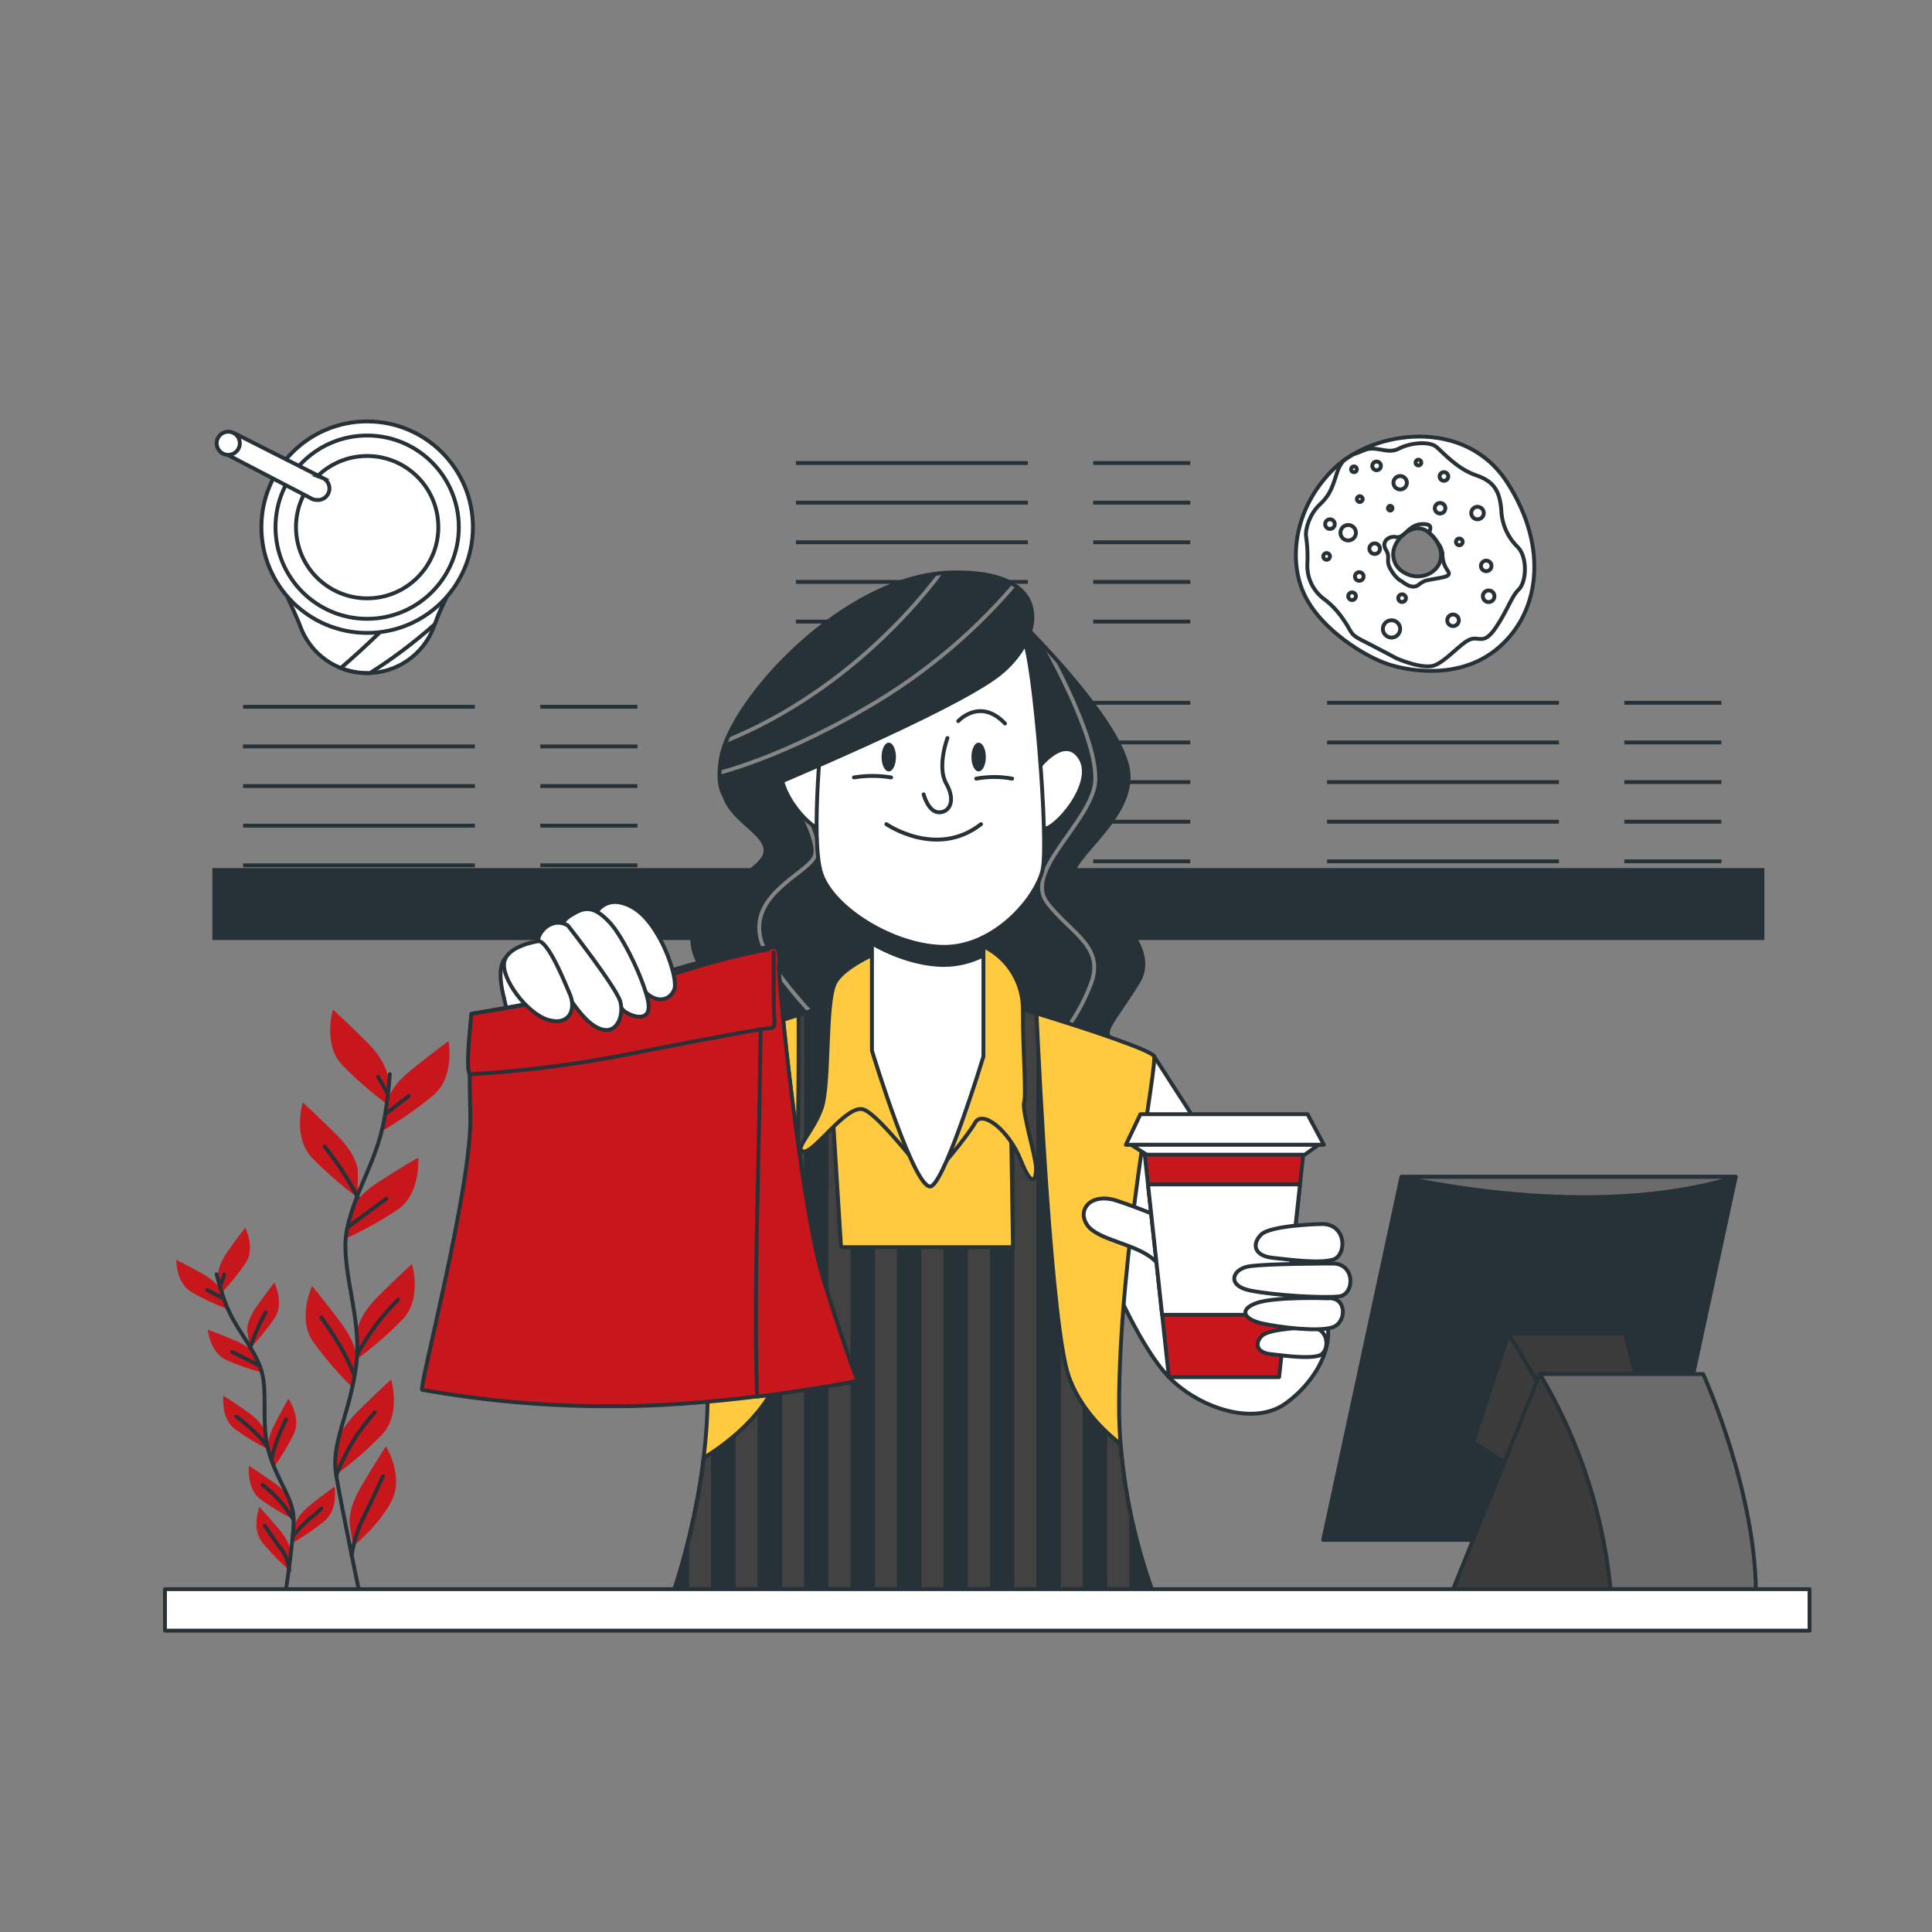 <svg width="480" height="480" viewBox="0 0 480 480" fill="none" xmlns="http://www.w3.org/2000/svg">
<rect x="0" y="0" width="480" height="480" fill="#808080" stroke="none"/>
<path d="M438.355 215.674H52.762V233.549H438.355V215.674Z" fill="#263238"/>
<path d="M323.942 147.465C328.061 156.508 339.638 163.44 345.216 165.12C345.216 165.12 360.154 170.342 371.357 161.683C382.56 153.024 385.027 136.224 374.458 119.865C363.888 103.507 341.309 107.03 331.632 116.236C321.955 125.443 319.834 138.422 323.942 147.465ZM355.2 132.48C358.838 135.648 359.04 140.16 355.44 142.339C354.428 142.918 353.278 143.213 352.112 143.193C350.946 143.173 349.807 142.838 348.816 142.224C347.686 141.61 346.828 140.595 346.41 139.379C345.993 138.164 346.046 136.835 346.56 135.657C347.616 133.084 351.59 129.302 355.2 132.48Z" fill="white" stroke="#263238" stroke-width="0.96" stroke-miterlimit="10"/>
<path d="M332.16 117.515C330.758 121.998 330.077 123.275 327.763 125.483C325.45 127.691 324.221 131.367 324.499 133.307C324.83 135.608 324.933 137.936 324.806 140.257C324.755 141.849 325.075 143.431 325.741 144.877C326.408 146.324 327.403 147.595 328.646 148.59C330.693 150.082 332.453 151.933 333.84 154.052C335.866 156.846 335.203 157.479 338.237 159.006C341.27 160.532 347.002 163.585 347.002 163.585C347.002 163.585 353.549 166.465 356.486 165.275C359.424 164.084 362.918 159.793 365.203 158.881C367.488 157.969 368.554 160.417 371.578 156.001C374.602 151.585 375.485 148.187 377.338 146.449C379.19 144.711 379.632 138.596 377.117 135.956C374.577 133.51 373.096 130.168 372.989 126.644C372.614 122.276 371.386 119.655 366.749 118.091C362.112 116.526 358.646 112.561 356.909 111.063C355.171 109.566 350.477 109.931 347.53 111.467C344.582 113.003 341.904 110.507 338.803 111.899C337.843 112.34 336.883 112.619 336.125 112.935C335.303 113.417 334.508 113.942 333.744 114.51C333.014 115.391 332.475 116.414 332.16 117.515ZM346.963 133.441C348.883 133.806 349.949 130.283 353.338 130.206C356.726 130.129 354.749 132.02 355.258 132.51C356.047 133.189 356.716 133.998 357.235 134.9C357.814 135.64 358.203 136.51 358.368 137.435C358.313 139.009 358.786 140.557 359.712 141.831C360.797 143.31 358.378 143.415 356.266 143.847C354.154 144.279 354 144.107 352.349 145.355C350.698 146.603 348.336 144.452 348.336 144.452C348.336 144.452 346.896 143.934 345.504 141.476C344.112 139.019 345.581 138.596 344.333 136.599C343.085 134.603 345.034 133.019 346.963 133.441Z" fill="white" stroke="#263238" stroke-width="0.96" stroke-miterlimit="10"/>
<path d="M347.866 121.604C348.788 121.604 349.536 120.857 349.536 119.934C349.536 119.012 348.788 118.264 347.866 118.264C346.943 118.264 346.195 119.012 346.195 119.934C346.195 120.857 346.943 121.604 347.866 121.604Z" fill="white" stroke="#263238" stroke-width="0.96" stroke-miterlimit="10"/>
<path d="M337.834 124.714C338.231 124.714 338.554 124.392 338.554 123.994C338.554 123.597 338.231 123.274 337.834 123.274C337.436 123.274 337.114 123.597 337.114 123.994C337.114 124.392 337.436 124.714 337.834 124.714Z" fill="white" stroke="#263238" stroke-width="0.96" stroke-miterlimit="10"/>
<path d="M342.01 116.823C342.603 116.823 343.085 116.342 343.085 115.748C343.085 115.154 342.603 114.673 342.01 114.673C341.416 114.673 340.934 115.154 340.934 115.748C340.934 116.342 341.416 116.823 342.01 116.823Z" fill="white" stroke="#263238" stroke-width="0.96" stroke-miterlimit="10"/>
<path d="M336.874 132.356C336.874 132.735 336.761 133.107 336.55 133.422C336.339 133.738 336.039 133.984 335.688 134.129C335.337 134.275 334.951 134.313 334.579 134.239C334.207 134.165 333.864 133.982 333.596 133.713C333.327 133.445 333.145 133.103 333.07 132.73C332.996 132.358 333.034 131.972 333.18 131.621C333.325 131.27 333.571 130.97 333.887 130.759C334.203 130.548 334.574 130.436 334.954 130.436C335.463 130.436 335.951 130.638 336.311 130.998C336.671 131.358 336.874 131.846 336.874 132.356Z" fill="white" stroke="#263238" stroke-width="0.96" stroke-miterlimit="10"/>
<path d="M359.098 126.269C359.098 126.529 359.02 126.784 358.876 127C358.731 127.216 358.526 127.385 358.286 127.484C358.045 127.584 357.781 127.61 357.526 127.559C357.271 127.509 357.036 127.383 356.852 127.199C356.668 127.015 356.543 126.781 356.492 126.526C356.442 126.271 356.468 126.006 356.567 125.766C356.667 125.526 356.835 125.32 357.052 125.176C357.268 125.031 357.522 124.954 357.782 124.954C357.955 124.953 358.127 124.986 358.287 125.052C358.447 125.117 358.593 125.214 358.715 125.337C358.838 125.459 358.934 125.604 359 125.765C359.066 125.925 359.099 126.096 359.098 126.269Z" fill="white" stroke="#263238" stroke-width="0.96" stroke-miterlimit="10"/>
<path d="M358.742 119.454C359.336 119.454 359.818 118.973 359.818 118.379C359.818 117.785 359.336 117.304 358.742 117.304C358.149 117.304 357.667 117.785 357.667 118.379C357.667 118.973 358.149 119.454 358.742 119.454Z" fill="white" stroke="#263238" stroke-width="0.96" stroke-miterlimit="10"/>
<path d="M368.64 127.46C368.64 127.768 368.549 128.069 368.378 128.325C368.207 128.58 367.964 128.78 367.68 128.897C367.396 129.015 367.083 129.046 366.781 128.986C366.48 128.926 366.203 128.778 365.985 128.56C365.768 128.343 365.619 128.066 365.559 127.764C365.499 127.462 365.53 127.15 365.648 126.865C365.766 126.581 365.965 126.338 366.221 126.167C366.476 125.996 366.777 125.905 367.085 125.905C367.496 125.908 367.891 126.072 368.182 126.364C368.473 126.655 368.637 127.049 368.64 127.46Z" fill="white" stroke="#263238" stroke-width="0.96" stroke-miterlimit="10"/>
<path d="M370.56 140.602C370.56 140.862 370.483 141.117 370.338 141.333C370.194 141.549 369.988 141.718 369.748 141.817C369.508 141.917 369.243 141.943 368.988 141.892C368.733 141.841 368.499 141.716 368.315 141.532C368.131 141.348 368.006 141.114 367.955 140.859C367.904 140.604 367.93 140.339 368.03 140.099C368.129 139.859 368.298 139.653 368.514 139.509C368.73 139.364 368.985 139.287 369.245 139.287C369.594 139.287 369.928 139.426 370.175 139.672C370.421 139.919 370.56 140.254 370.56 140.602Z" fill="white" stroke="#263238" stroke-width="0.96" stroke-miterlimit="10"/>
<path d="M362.448 154.1C362.45 154.386 362.367 154.665 362.21 154.903C362.053 155.141 361.829 155.327 361.566 155.438C361.303 155.548 361.013 155.578 360.733 155.523C360.453 155.469 360.196 155.333 359.993 155.132C359.791 154.931 359.653 154.674 359.596 154.394C359.54 154.115 359.568 153.825 359.677 153.561C359.785 153.297 359.97 153.072 360.207 152.913C360.444 152.755 360.723 152.67 361.008 152.67C361.388 152.67 361.753 152.82 362.023 153.088C362.293 153.356 362.445 153.72 362.448 154.1Z" fill="white" stroke="#263238" stroke-width="0.96" stroke-miterlimit="10"/>
<path d="M345.715 158.4C346.903 158.4 347.866 157.438 347.866 156.25C347.866 155.062 346.903 154.1 345.715 154.1C344.528 154.1 343.565 155.062 343.565 156.25C343.565 157.438 344.528 158.4 345.715 158.4Z" fill="white" stroke="#263238" stroke-width="0.96" stroke-miterlimit="10"/>
<path d="M337.709 144.308C338.303 144.308 338.784 143.826 338.784 143.232C338.784 142.639 338.303 142.157 337.709 142.157C337.115 142.157 336.634 142.639 336.634 143.232C336.634 143.826 337.115 144.308 337.709 144.308Z" fill="white" stroke="#263238" stroke-width="0.96" stroke-miterlimit="10"/>
<path d="M349.306 148.608C349.306 148.798 349.249 148.984 349.144 149.142C349.038 149.3 348.888 149.423 348.713 149.495C348.538 149.568 348.345 149.587 348.158 149.55C347.972 149.513 347.801 149.422 347.667 149.287C347.532 149.153 347.441 148.982 347.404 148.796C347.367 148.609 347.386 148.416 347.459 148.241C347.531 148.066 347.654 147.916 347.812 147.81C347.97 147.705 348.156 147.648 348.346 147.648C348.6 147.648 348.844 147.75 349.024 147.93C349.204 148.11 349.306 148.354 349.306 148.608Z" fill="white" stroke="#263238" stroke-width="0.96" stroke-miterlimit="10"/>
<path d="M330.422 138.24C330.422 138.406 330.373 138.567 330.282 138.704C330.19 138.842 330.059 138.949 329.907 139.012C329.754 139.075 329.586 139.092 329.424 139.06C329.262 139.027 329.113 138.948 328.997 138.831C328.88 138.714 328.8 138.565 328.768 138.403C328.736 138.241 328.752 138.073 328.816 137.921C328.879 137.768 328.986 137.638 329.123 137.546C329.26 137.454 329.422 137.405 329.587 137.405C329.809 137.405 330.021 137.493 330.178 137.65C330.334 137.807 330.422 138.019 330.422 138.24Z" fill="white" stroke="#263238" stroke-width="0.96" stroke-miterlimit="10"/>
<path d="M337.114 116.593C337.114 116.736 337.071 116.875 336.992 116.993C336.913 117.112 336.801 117.204 336.669 117.258C336.538 117.313 336.393 117.327 336.253 117.299C336.113 117.272 335.985 117.203 335.884 117.102C335.784 117.002 335.715 116.873 335.687 116.734C335.66 116.594 335.674 116.449 335.728 116.318C335.783 116.186 335.875 116.074 335.994 115.994C336.112 115.915 336.251 115.873 336.394 115.873C336.488 115.872 336.583 115.89 336.671 115.925C336.759 115.961 336.838 116.014 336.906 116.081C336.973 116.148 337.026 116.228 337.061 116.316C337.097 116.404 337.115 116.498 337.114 116.593Z" fill="white" stroke="#263238" stroke-width="0.96" stroke-miterlimit="10"/>
<path d="M345.955 126.27C345.955 126.348 345.94 126.425 345.91 126.498C345.88 126.57 345.836 126.635 345.781 126.691C345.726 126.746 345.66 126.79 345.588 126.82C345.516 126.85 345.438 126.865 345.36 126.865C345.214 126.847 345.08 126.775 344.982 126.665C344.885 126.554 344.831 126.412 344.831 126.265C344.831 126.118 344.885 125.976 344.982 125.865C345.08 125.755 345.214 125.684 345.36 125.665C345.519 125.668 345.67 125.732 345.781 125.846C345.893 125.959 345.955 126.111 345.955 126.27Z" fill="white" stroke="#263238" stroke-width="0.96" stroke-miterlimit="10"/>
<path d="M363.398 134.631C363.398 134.796 363.349 134.958 363.258 135.095C363.166 135.232 363.035 135.34 362.883 135.403C362.73 135.466 362.562 135.482 362.4 135.45C362.238 135.418 362.089 135.338 361.973 135.222C361.856 135.105 361.776 134.956 361.744 134.794C361.712 134.632 361.728 134.464 361.792 134.311C361.855 134.159 361.962 134.028 362.099 133.937C362.237 133.845 362.398 133.796 362.563 133.796C362.673 133.796 362.782 133.817 362.883 133.859C362.984 133.901 363.076 133.963 363.154 134.041C363.231 134.118 363.293 134.21 363.335 134.311C363.377 134.413 363.398 134.521 363.398 134.631Z" fill="white" stroke="#263238" stroke-width="0.96" stroke-miterlimit="10"/>
<path d="M371.29 148.128C371.291 148.413 371.209 148.692 371.052 148.93C370.895 149.168 370.67 149.354 370.407 149.465C370.144 149.575 369.855 149.605 369.575 149.551C369.295 149.496 369.037 149.36 368.835 149.159C368.632 148.958 368.494 148.701 368.438 148.422C368.382 148.142 368.41 147.852 368.518 147.588C368.627 147.325 368.812 147.099 369.049 146.941C369.286 146.782 369.564 146.697 369.85 146.697C370.038 146.696 370.225 146.732 370.4 146.803C370.575 146.875 370.733 146.98 370.867 147.113C371.001 147.246 371.107 147.404 371.18 147.578C371.252 147.752 371.29 147.939 371.29 148.128Z" fill="white" stroke="#263238" stroke-width="0.96" stroke-miterlimit="10"/>
<path d="M342.845 136.321C342.845 136.582 342.767 136.836 342.622 137.053C342.478 137.269 342.272 137.438 342.031 137.537C341.79 137.636 341.525 137.662 341.269 137.61C341.014 137.559 340.78 137.433 340.596 137.248C340.413 137.063 340.288 136.827 340.239 136.572C340.189 136.316 340.216 136.051 340.317 135.811C340.418 135.571 340.588 135.366 340.806 135.223C341.023 135.079 341.279 135.004 341.539 135.006C341.711 135.006 341.882 135.04 342.041 135.106C342.2 135.172 342.344 135.269 342.466 135.392C342.587 135.514 342.683 135.659 342.748 135.819C342.813 135.978 342.846 136.149 342.845 136.321Z" fill="white" stroke="#263238" stroke-width="0.96" stroke-miterlimit="10"/>
<path d="M336.874 148.129C336.874 148.319 336.817 148.504 336.712 148.662C336.606 148.82 336.456 148.943 336.281 149.016C336.106 149.089 335.913 149.108 335.726 149.071C335.54 149.033 335.369 148.942 335.235 148.808C335.101 148.674 335.009 148.502 334.972 148.316C334.935 148.13 334.954 147.937 335.027 147.762C335.099 147.586 335.222 147.436 335.38 147.331C335.538 147.225 335.724 147.169 335.914 147.169C336.168 147.169 336.412 147.27 336.592 147.45C336.772 147.63 336.874 147.874 336.874 148.129Z" fill="white" stroke="#263238" stroke-width="0.96" stroke-miterlimit="10"/>
<path d="M331.622 130.205C331.624 130.443 331.556 130.676 331.425 130.874C331.294 131.073 331.107 131.228 330.888 131.321C330.669 131.413 330.428 131.438 330.194 131.393C329.961 131.348 329.746 131.234 329.577 131.067C329.409 130.899 329.293 130.685 329.246 130.452C329.199 130.219 329.222 129.978 329.313 129.758C329.403 129.538 329.557 129.35 329.755 129.218C329.952 129.085 330.185 129.015 330.422 129.015C330.739 129.015 331.043 129.14 331.268 129.363C331.492 129.586 331.62 129.888 331.622 130.205Z" fill="white" stroke="#263238" stroke-width="0.96" stroke-miterlimit="10"/>
<path d="M353.126 114.913C353.128 115.055 353.088 115.195 353.01 115.315C352.932 115.435 352.82 115.529 352.689 115.585C352.557 115.641 352.412 115.656 352.272 115.629C352.132 115.603 352.002 115.535 351.901 115.435C351.799 115.334 351.73 115.206 351.701 115.066C351.672 114.926 351.686 114.781 351.74 114.649C351.794 114.517 351.887 114.404 352.005 114.324C352.124 114.245 352.264 114.202 352.406 114.202C352.596 114.202 352.777 114.277 352.912 114.41C353.047 114.543 353.124 114.723 353.126 114.913Z" fill="white" stroke="#263238" stroke-width="0.96" stroke-miterlimit="10"/>
<path d="M109.565 144.816C109.179 144.779 108.812 144.633 108.506 144.395C108.2 144.157 107.968 143.837 107.837 143.472C106.688 140.295 104.653 137.514 101.973 135.457C99.293 133.4 96.08 132.154 92.714 131.866C89.348 131.578 85.97 132.261 82.979 133.833C79.989 135.405 77.511 137.8 75.84 140.736C75.651 141.073 75.371 141.35 75.031 141.534C74.691 141.717 74.305 141.8 73.92 141.773L71.702 141.581C71.347 141.549 70.99 141.611 70.666 141.761C70.342 141.911 70.064 142.144 69.86 142.437C69.655 142.729 69.531 143.07 69.501 143.425C69.47 143.781 69.534 144.138 69.686 144.461L73.651 153.303C73.968 154.023 74.285 154.743 74.554 155.482C75.772 158.903 78.014 161.867 80.975 163.969C83.936 166.072 87.474 167.212 91.105 167.234C94.737 167.256 98.288 166.159 101.274 164.092C104.261 162.026 106.539 159.09 107.798 155.683C108.413 154.003 109.066 152.323 109.824 150.701L111.216 147.725C111.363 147.429 111.436 147.102 111.427 146.772C111.418 146.441 111.328 146.118 111.165 145.831C111.001 145.544 110.77 145.301 110.491 145.124C110.212 144.947 109.894 144.841 109.565 144.816Z" fill="white" stroke="#263238" stroke-width="0.96" stroke-miterlimit="10"/>
<path d="M109.565 144.817C109.179 144.78 108.812 144.633 108.506 144.395C108.2 144.158 107.968 143.838 107.837 143.473C107.39 142.244 106.807 141.068 106.099 139.969L102.72 148.494C97.062 154.67 91.038 160.501 84.682 165.956C86.757 166.776 88.969 167.197 91.2 167.194H91.949C97.612 163.604 102.977 159.562 107.99 155.108C108.557 153.61 109.133 152.122 109.814 150.682L111.206 147.706C111.349 147.412 111.419 147.087 111.408 146.76C111.397 146.434 111.308 146.114 111.146 145.83C110.984 145.545 110.756 145.304 110.48 145.128C110.205 144.951 109.891 144.845 109.565 144.817Z" fill="white" stroke="#263238" stroke-width="0.96" stroke-miterlimit="10"/>
<path d="M91.219 157.248C105.731 157.248 117.494 145.484 117.494 130.972C117.494 116.461 105.731 104.697 91.219 104.697C76.708 104.697 64.944 116.461 64.944 130.972C64.944 145.484 76.708 157.248 91.219 157.248Z" fill="white" stroke="#263238" stroke-width="0.96" stroke-miterlimit="10"/>
<path d="M91.219 153.745C103.795 153.745 113.99 143.55 113.99 130.973C113.99 118.397 103.795 108.202 91.219 108.202C78.643 108.202 68.448 118.397 68.448 130.973C68.448 143.55 78.643 153.745 91.219 153.745Z" fill="white" stroke="#263238" stroke-width="0.96" stroke-miterlimit="10"/>
<path d="M91.219 148.656C100.985 148.656 108.902 140.739 108.902 130.973C108.902 121.207 100.985 113.29 91.219 113.29C81.453 113.29 73.536 121.207 73.536 130.973C73.536 140.739 81.453 148.656 91.219 148.656Z" fill="white" stroke="#263238" stroke-width="0.96" stroke-miterlimit="10"/>
<path d="M79.987 118.647L58.378 107.703L56.64 113.05L77.088 123.706C77.58 124.043 78.162 124.224 78.758 124.225C79.452 124.276 80.14 124.075 80.697 123.658C81.253 123.242 81.64 122.638 81.787 121.958C81.933 121.279 81.828 120.569 81.492 119.961C81.156 119.352 80.611 118.885 79.958 118.647H79.987Z" fill="white" stroke="#263238" stroke-width="0.96" stroke-miterlimit="10"/>
<path d="M59.587 110.131C59.587 110.701 59.418 111.257 59.102 111.731C58.785 112.205 58.336 112.574 57.809 112.792C57.283 113.01 56.704 113.067 56.145 112.956C55.587 112.845 55.074 112.57 54.671 112.167C54.268 111.765 53.994 111.251 53.883 110.693C53.771 110.134 53.828 109.555 54.046 109.029C54.264 108.503 54.633 108.053 55.107 107.736C55.581 107.42 56.138 107.251 56.707 107.251C57.471 107.251 58.203 107.554 58.744 108.095C59.284 108.635 59.587 109.367 59.587 110.131Z" fill="white" stroke="#263238" stroke-width="0.96" stroke-miterlimit="10"/>
<path d="M197.75 115.037H255.36" stroke="#263238" stroke-width="0.96" stroke-miterlimit="10"/>
<path d="M271.603 115.037H295.728" stroke="#263238" stroke-width="0.96" stroke-miterlimit="10"/>
<path d="M197.75 124.877H255.36" stroke="#263238" stroke-width="0.96" stroke-miterlimit="10"/>
<path d="M271.603 124.877H295.728" stroke="#263238" stroke-width="0.96" stroke-miterlimit="10"/>
<path d="M197.75 134.727H255.36" stroke="#263238" stroke-width="0.96" stroke-miterlimit="10"/>
<path d="M271.603 134.727H295.728" stroke="#263238" stroke-width="0.96" stroke-miterlimit="10"/>
<path d="M197.75 144.576H255.36" stroke="#263238" stroke-width="0.96" stroke-miterlimit="10"/>
<path d="M271.603 144.576H295.728" stroke="#263238" stroke-width="0.96" stroke-miterlimit="10"/>
<path d="M197.75 154.427H255.36" stroke="#263238" stroke-width="0.96" stroke-miterlimit="10"/>
<path d="M271.603 154.427H295.728" stroke="#263238" stroke-width="0.96" stroke-miterlimit="10"/>
<path d="M197.75 174.605H255.36" stroke="#263238" stroke-width="0.96" stroke-miterlimit="10"/>
<path d="M271.603 174.605H295.728" stroke="#263238" stroke-width="0.96" stroke-miterlimit="10"/>
<path d="M197.75 184.454H255.36" stroke="#263238" stroke-width="0.96" stroke-miterlimit="10"/>
<path d="M271.603 184.454H295.728" stroke="#263238" stroke-width="0.96" stroke-miterlimit="10"/>
<path d="M197.75 194.305H255.36" stroke="#263238" stroke-width="0.96" stroke-miterlimit="10"/>
<path d="M271.603 194.305H295.728" stroke="#263238" stroke-width="0.96" stroke-miterlimit="10"/>
<path d="M197.75 204.154H255.36" stroke="#263238" stroke-width="0.96" stroke-miterlimit="10"/>
<path d="M271.603 204.154H295.728" stroke="#263238" stroke-width="0.96" stroke-miterlimit="10"/>
<path d="M197.75 213.994H255.36" stroke="#263238" stroke-width="0.96" stroke-miterlimit="10"/>
<path d="M271.603 213.994H295.728" stroke="#263238" stroke-width="0.96" stroke-miterlimit="10"/>
<path d="M329.702 174.605H387.312" stroke="#263238" stroke-width="0.96" stroke-miterlimit="10"/>
<path d="M403.555 174.605H427.68" stroke="#263238" stroke-width="0.96" stroke-miterlimit="10"/>
<path d="M329.702 184.454H387.312" stroke="#263238" stroke-width="0.96" stroke-miterlimit="10"/>
<path d="M403.555 184.454H427.68" stroke="#263238" stroke-width="0.96" stroke-miterlimit="10"/>
<path d="M329.702 194.305H387.312" stroke="#263238" stroke-width="0.96" stroke-miterlimit="10"/>
<path d="M403.555 194.305H427.68" stroke="#263238" stroke-width="0.96" stroke-miterlimit="10"/>
<path d="M329.702 204.154H387.312" stroke="#263238" stroke-width="0.96" stroke-miterlimit="10"/>
<path d="M403.555 204.154H427.68" stroke="#263238" stroke-width="0.96" stroke-miterlimit="10"/>
<path d="M329.702 213.994H387.312" stroke="#263238" stroke-width="0.96" stroke-miterlimit="10"/>
<path d="M403.555 213.994H427.68" stroke="#263238" stroke-width="0.96" stroke-miterlimit="10"/>
<path d="M60.384 175.594H117.984" stroke="#263238" stroke-width="0.96" stroke-miterlimit="10"/>
<path d="M134.237 175.594H158.362" stroke="#263238" stroke-width="0.96" stroke-miterlimit="10"/>
<path d="M60.384 185.443H117.984" stroke="#263238" stroke-width="0.96" stroke-miterlimit="10"/>
<path d="M134.237 185.443H158.362" stroke="#263238" stroke-width="0.96" stroke-miterlimit="10"/>
<path d="M60.384 195.293H117.984" stroke="#263238" stroke-width="0.96" stroke-miterlimit="10"/>
<path d="M134.237 195.293H158.362" stroke="#263238" stroke-width="0.96" stroke-miterlimit="10"/>
<path d="M60.384 205.133H117.984" stroke="#263238" stroke-width="0.96" stroke-miterlimit="10"/>
<path d="M134.237 205.133H158.362" stroke="#263238" stroke-width="0.96" stroke-miterlimit="10"/>
<path d="M60.384 214.983H117.984" stroke="#263238" stroke-width="0.96" stroke-miterlimit="10"/>
<path d="M134.237 214.983H158.362" stroke="#263238" stroke-width="0.96" stroke-miterlimit="10"/>
<path d="M96.384 267.839C96.384 267.839 96.384 264.143 91.219 258.978C86.054 253.813 82.723 250.856 82.723 250.856C82.723 250.856 80.141 259.352 84.941 264.517C88.472 268.151 92.299 271.484 96.384 274.482V267.839Z" fill="#C8161D"/>
<path d="M88.886 290.878C88.886 290.878 88.886 287.192 83.712 282.027C78.538 276.862 75.226 273.905 75.226 273.905C75.226 273.905 72.643 282.392 77.443 287.556C80.971 291.193 84.799 294.527 88.886 297.521V290.878Z" fill="#C8161D"/>
<path d="M96.058 274.107C96.058 274.107 96.442 270.44 102.125 265.851C107.808 261.262 111.427 258.67 111.427 258.67C111.427 258.67 113.098 267.387 107.779 272.014C103.89 275.26 99.735 278.173 95.357 280.721L96.058 274.107Z" fill="#C8161D"/>
<path d="M86.995 301.333C86.995 301.333 87.773 297.724 93.907 293.749C100.042 289.775 103.91 287.596 103.91 287.596C103.91 287.596 104.64 296.428 98.88 300.479C94.669 303.297 90.228 305.753 85.603 307.823L86.995 301.333Z" fill="#C8161D"/>
<path d="M88.704 331.007C88.704 331.007 88.704 327.311 93.869 322.146C99.034 316.981 102.355 314.034 102.355 314.034C102.355 314.034 104.938 322.521 100.138 327.685C96.612 331.321 92.787 334.654 88.704 337.65V331.007Z" fill="#C8161D"/>
<path d="M88.618 338.245C88.618 338.245 89.136 334.597 84.778 328.751C80.419 322.904 77.53 319.506 77.53 319.506C77.53 319.506 73.766 327.541 77.779 333.33C80.753 337.441 84.067 341.294 87.686 344.85L88.618 338.245Z" fill="#C8161D"/>
<path d="M83.52 359.711C83.52 359.711 83.52 356.025 88.685 350.86C93.85 345.695 97.171 342.738 97.171 342.738C97.171 342.738 99.754 351.225 94.963 356.389C91.435 360.026 87.607 363.36 83.52 366.354V359.711Z" fill="#C8161D"/>
<path d="M86.966 379.199C86.966 379.199 86.006 375.628 89.722 369.321C93.437 363.013 95.875 359.317 95.875 359.317C95.875 359.317 100.531 366.873 97.2 373.084C93.869 379.295 87.715 384.162 87.715 384.162L86.966 379.199Z" fill="#C8161D"/>
<path d="M96.845 266.879C96.585 270.723 96.114 274.549 95.434 278.341C93.389 288.901 88.282 295.698 86.246 305.221C84.211 314.745 90.086 327.023 88.493 339.273C86.899 351.522 82.157 358.319 83.52 366.489C84.883 374.658 90.24 400.319 90.24 400.319" stroke="#263238" stroke-width="0.96" stroke-linecap="round" stroke-linejoin="round"/>
<path d="M96.01 276.565L101.568 272.293" stroke="#263238" stroke-width="0.96" stroke-linecap="round" stroke-linejoin="round"/>
<path d="M96.259 271.641L93.936 267.503" stroke="#263238" stroke-width="0.96" stroke-linecap="round" stroke-linejoin="round"/>
<path d="M86.554 304.79C86.554 304.79 91.21 301.295 96.01 297.801" stroke="#263238" stroke-width="0.96" stroke-linecap="round" stroke-linejoin="round"/>
<path d="M88.886 297.512C86.573 293.023 83.81 288.781 80.64 284.85" stroke="#263238" stroke-width="0.96" stroke-linecap="round" stroke-linejoin="round"/>
<path d="M88.886 336.257C91.553 331.348 94.919 326.853 98.88 322.913" stroke="#263238" stroke-width="0.96" stroke-linecap="round" stroke-linejoin="round"/>
<path d="M87.974 341.432C86.564 338.096 84.875 334.884 82.925 331.832C80.208 327.819 79.824 327.301 79.824 327.301" stroke="#263238" stroke-width="0.96" stroke-linecap="round" stroke-linejoin="round"/>
<path d="M83.52 366.498C84.704 363.565 86.106 360.725 87.715 358.002C89.317 355.486 91.125 353.107 93.12 350.889" stroke="#263238" stroke-width="0.96" stroke-linecap="round" stroke-linejoin="round"/>
<path d="M87.36 386.457C87.845 383.338 88.759 380.301 90.077 377.433C91.997 373.67 94.224 368.793 95.126 366.815" stroke="#263238" stroke-width="0.96" stroke-linecap="round" stroke-linejoin="round"/>
<path d="M54.221 317.125C54.221 317.125 53.818 314.811 56.496 311.01C59.174 307.208 60.941 305 60.941 305C60.941 305 63.485 310.04 61.037 313.803C59.219 316.466 57.179 318.971 54.941 321.291L54.221 317.125Z" fill="#C8161D"/>
<path d="M61.44 330.766C61.44 330.766 61.046 328.453 63.725 324.651C66.403 320.849 68.16 318.632 68.16 318.632C68.16 318.632 70.704 323.681 68.256 327.435C66.437 330.1 64.398 332.608 62.16 334.933L61.44 330.766Z" fill="#C8161D"/>
<path d="M55.104 321.032C55.104 321.032 54.461 318.776 50.4 316.51C46.339 314.244 43.795 313.016 43.795 313.016C43.795 313.016 43.69 318.66 47.53 320.993C50.322 322.603 53.245 323.977 56.266 325.102L55.104 321.032Z" fill="#C8161D"/>
<path d="M63.744 337.113C63.744 337.113 62.861 334.933 58.56 333.119C54.259 331.305 51.619 330.335 51.619 330.335C51.619 330.335 52.109 335.961 56.17 337.871C59.116 339.179 62.167 340.238 65.29 341.039L63.744 337.113Z" fill="#C8161D"/>
<path d="M65.894 355.908C65.894 355.908 65.491 353.595 61.69 350.916C57.888 348.238 55.488 346.75 55.488 346.75C55.488 346.75 54.787 352.347 58.368 355.064C60.974 356.963 63.736 358.639 66.624 360.075L65.894 355.908Z" fill="#C8161D"/>
<path d="M66.739 360.441C66.739 360.441 66.01 358.214 68.122 354.067C70.234 349.92 71.664 347.52 71.664 347.52C71.664 347.52 74.899 352.156 73.008 356.227C71.586 359.118 69.926 361.886 68.045 364.502L66.739 360.441Z" fill="#C8161D"/>
<path d="M73.219 379.112C73.219 379.112 73.488 376.779 77.126 373.88C80.765 370.981 83.088 369.368 83.088 369.368C83.088 369.368 84.106 374.917 80.698 377.835C78.202 379.878 75.54 381.708 72.739 383.307L73.219 379.112Z" fill="#C8161D"/>
<path d="M72.259 373.353C72.259 373.353 71.856 371.039 68.054 368.361C64.253 365.682 61.853 364.185 61.853 364.185C61.853 364.185 61.152 369.791 64.733 372.508C67.342 374.403 70.103 376.079 72.989 377.519L72.259 373.353Z" fill="#C8161D"/>
<path d="M72.211 385.918C72.211 385.918 72.403 383.576 69.408 380.024C66.413 376.472 64.464 374.398 64.464 374.398C64.464 374.398 62.371 379.64 65.136 383.182C67.179 385.676 69.427 387.995 71.856 390.114L72.211 385.918Z" fill="#C8161D"/>
<path d="M53.827 316.588C54.404 318.969 55.116 321.315 55.958 323.615C58.378 330.009 62.323 333.724 64.598 339.484C66.874 345.244 64.598 353.567 66.883 361.074C69.168 368.581 72.96 372.335 72.96 377.605C72.96 382.876 70.55 398.399 70.55 398.399" stroke="#263238" stroke-width="0.96" stroke-linecap="round" stroke-linejoin="round"/>
<path d="M55.402 322.57L51.446 320.486" stroke="#263238" stroke-width="0.96" stroke-linecap="round" stroke-linejoin="round"/>
<path d="M54.71 319.505L55.718 316.654" stroke="#263238" stroke-width="0.96" stroke-linecap="round" stroke-linejoin="round"/>
<path d="M64.397 339.235C64.397 339.235 61.094 337.555 57.677 335.885" stroke="#263238" stroke-width="0.96" stroke-linecap="round" stroke-linejoin="round"/>
<path d="M62.141 334.933C63.117 331.863 64.404 328.901 65.981 326.092" stroke="#263238" stroke-width="0.96" stroke-linecap="round" stroke-linejoin="round"/>
<path d="M66.346 359.221C64.152 356.436 61.565 353.985 58.666 351.944" stroke="#263238" stroke-width="0.96" stroke-linecap="round" stroke-linejoin="round"/>
<path d="M67.478 362.37C68.008 360.13 68.721 357.937 69.61 355.813C70.877 353.001 71.059 352.636 71.059 352.636" stroke="#263238" stroke-width="0.96" stroke-linecap="round" stroke-linejoin="round"/>
<path d="M72.816 381.599C74.102 380.006 75.525 378.528 77.069 377.183C78.054 376.459 78.978 375.656 79.834 374.783" stroke="#263238" stroke-width="0.96" stroke-linecap="round" stroke-linejoin="round"/>
<path d="M72.96 377.605C71.9 375.896 70.712 374.269 69.408 372.737C68.12 371.346 66.72 370.061 65.222 368.897" stroke="#263238" stroke-width="0.96" stroke-linecap="round" stroke-linejoin="round"/>
<path d="M71.856 390.143C71.715 388.357 71.102 386.641 70.08 385.17C68.458 383.019 66.538 380.178 65.76 379.055" stroke="#263238" stroke-width="0.96" stroke-linecap="round" stroke-linejoin="round"/>
<path d="M252.662 153.6C252.662 153.6 279.158 179.203 280.349 192C281.539 204.797 261.888 215.222 267.552 219.389C273.216 223.555 288.672 234.576 282.73 244.099C276.787 253.622 273.802 256.013 275.885 258.096C277.968 260.179 283.027 261.936 282.73 267.024C282.432 272.112 276.48 276.48 276.48 276.48H182.4C182.4 276.48 177.341 276.778 177.936 269.635C178.531 262.493 188.65 258.624 186.864 253.258C185.078 247.891 171.974 243.734 171.974 233.011C171.974 222.288 187.459 217.834 189.84 212.774C192.221 207.715 182.102 204.432 180.019 197.885C177.936 191.338 188.659 180.019 195.197 174.067C201.734 168.115 227.952 150.845 238.397 150.25C248.842 149.654 252.662 153.6 252.662 153.6Z" fill="#263238"/>
<mask id="mask0_179827_5259" style="mask-type:luminance" maskUnits="userSpaceOnUse" x="171" y="150" width="114" height="127">
<path d="M252.662 153.601C252.662 153.601 279.158 179.204 280.349 192.001C281.539 204.798 261.888 215.223 267.552 219.39C273.216 223.556 288.672 234.577 282.73 244.1C276.787 253.623 273.802 256.014 275.885 258.097C277.968 260.18 283.027 261.937 282.73 267.025C282.432 272.113 276.48 276.481 276.48 276.481H182.4C182.4 276.481 177.341 276.779 177.936 269.636C178.531 262.494 188.65 258.625 186.864 253.259C185.078 247.892 171.974 243.735 171.974 233.012C171.974 222.289 187.459 217.835 189.84 212.775C192.221 207.716 182.102 204.433 180.019 197.886C177.936 191.339 188.659 180.02 195.197 174.068C201.734 168.116 227.952 150.846 238.397 150.251C248.842 149.655 252.662 153.601 252.662 153.601Z" fill="white"/>
</mask>
<g mask="url(#mask0_179827_5259)">
<path d="M259.766 160.532C259.766 160.532 274.166 185.694 271.891 195.572C269.616 205.451 254.371 216.692 260.208 224.324C266.045 231.956 274.608 235.105 270.998 244.542C268.855 250.188 265.651 255.372 261.562 259.815" stroke="#858585" stroke-width="0.96" stroke-linecap="round" stroke-linejoin="round"/>
<path d="M195.523 195.131C195.523 195.131 204.509 209.051 202.243 213.092C199.978 217.134 186.97 222.078 188.803 232.408C190.637 242.737 209.472 258.913 209.472 260.718" stroke="#858585" stroke-width="0.96" stroke-linecap="round" stroke-linejoin="round"/>
</g>
<path d="M252.662 153.6C252.662 153.6 279.158 179.203 280.349 192C281.539 204.797 261.888 215.222 267.552 219.389C273.216 223.555 288.672 234.576 282.73 244.099C276.787 253.622 273.802 256.013 275.885 258.096C277.968 260.179 283.027 261.936 282.73 267.024C282.432 272.112 276.48 276.48 276.48 276.48H182.4C182.4 276.48 177.341 276.778 177.936 269.635C178.531 262.493 188.65 258.624 186.864 253.258C185.078 247.891 171.974 243.734 171.974 233.011C171.974 222.288 187.459 217.834 189.84 212.774C192.221 207.715 182.102 204.432 180.019 197.885C177.936 191.338 188.659 180.019 195.197 174.067C201.734 168.115 227.952 150.845 238.397 150.25C248.842 149.654 252.662 153.6 252.662 153.6Z" stroke="#263238" stroke-width="0.96" stroke-linecap="round" stroke-linejoin="round"/>
<path d="M286.675 262.34C286.675 262.34 322.675 318.5 327.955 325.22C333.235 331.94 327.475 342.98 319.315 348.74C311.155 354.5 297.494 349.469 290.41 342.145C283.325 334.82 276.115 317.54 276.115 317.54L286.675 262.34Z" fill="white" stroke="#263238" stroke-width="0.96" stroke-linecap="round" stroke-linejoin="round"/>
<path d="M226.195 243.62C226.195 243.62 192.595 253.7 182.035 257.54C171.475 261.38 168.595 261.86 168.595 265.7C168.595 267.937 176.611 311.434 175.795 348.74C175.21 375.697 165.715 400.1 165.715 400.1H288.115C288.115 400.1 278.074 377.204 278.035 349.7C277.978 311.156 287.798 264.029 286.675 262.34C284.755 259.46 230.515 243.14 226.195 243.62Z" fill="#FFCA40" stroke="#263238" stroke-width="0.96" stroke-linecap="round" stroke-linejoin="round"/>
<path d="M278.4 358.763C274.003 355.335 268.291 349.7 265.555 342.02C261.302 330.107 258.173 266.18 257.52 251.78C255.245 251.089 252.96 250.398 250.714 249.735L251.674 309.86H208.954L205.219 250.043C202.944 250.743 200.65 251.463 198.403 252.174C198.451 264.318 198.451 320.967 195.034 337.22C192.413 349.7 181.498 358.119 174.874 362.18C173.268 375.11 170.218 387.82 165.782 400.071H288.182C282.859 386.873 279.561 372.946 278.4 358.763Z" fill="#263238"/>
<mask id="mask1_179827_5259" style="mask-type:luminance" maskUnits="userSpaceOnUse" x="165" y="249" width="124" height="152">
<path d="M278.4 358.763C274.003 355.335 268.291 349.7 265.555 342.02C261.302 330.107 258.173 266.18 257.52 251.78C255.245 251.089 252.96 250.398 250.714 249.735L251.674 309.86H208.954L205.219 250.043C202.944 250.743 200.65 251.463 198.403 252.174C198.451 264.318 198.451 320.967 195.034 337.22C192.413 349.7 181.498 358.119 174.874 362.18C173.268 375.11 170.218 387.82 165.782 400.071H288.182C282.859 386.873 279.561 372.946 278.4 358.763Z" fill="white"/>
</mask>
<g mask="url(#mask1_179827_5259)">
<path d="M199.766 251.733L198.365 252.175C198.413 264.319 198.413 320.969 194.995 337.221C194.803 338.124 194.563 338.988 194.294 339.842V400.101H199.766V251.733Z" fill="#424242"/>
<path d="M222.854 309.862H217.382V400.102H222.854V309.862Z" fill="#424242"/>
<path d="M171.206 381.814V400.054H176.64V360.963C175.987 361.395 175.354 361.808 174.768 362.172C173.963 368.783 172.774 375.342 171.206 381.814Z" fill="#424242"/>
<path d="M188.218 350.768C186.557 352.786 184.73 354.662 182.755 356.374V400.102H188.218V350.768Z" fill="#424242"/>
<path d="M205.833 260.613V400.101H211.305V309.861H208.915L205.833 260.613Z" fill="#424242"/>
<path d="M263.549 332.325V400.101H269.011V348.837C267.587 346.714 266.427 344.425 265.555 342.021C264.61 338.853 263.938 335.609 263.549 332.325Z" fill="#424242"/>
<path d="M275.088 355.933V400.093H280.56V374.403C279.537 369.236 278.816 364.015 278.4 358.765C277.354 357.949 276.23 356.998 275.088 355.933Z" fill="#424242"/>
<path d="M257.472 251.772C255.648 251.206 253.814 250.659 252.009 250.121V400.102H257.472V251.772Z" fill="#424242"/>
<path d="M245.933 309.862H240.461V400.102H245.933V309.862Z" fill="#424242"/>
<path d="M234.394 309.862H228.922V400.102H234.394V309.862Z" fill="#424242"/>
</g>
<path d="M278.4 358.763C274.003 355.335 268.291 349.7 265.555 342.02C261.302 330.107 258.173 266.18 257.52 251.78C255.245 251.089 252.96 250.398 250.714 249.735L251.674 309.86H208.954L205.219 250.043C202.944 250.743 200.65 251.463 198.403 252.174C198.451 264.318 198.451 320.967 195.034 337.22C192.413 349.7 181.498 358.119 174.874 362.18C173.268 375.11 170.218 387.82 165.782 400.071H288.182C282.859 386.873 279.561 372.946 278.4 358.763Z" stroke="#263238" stroke-width="0.96" stroke-linecap="round" stroke-linejoin="round"/>
<path d="M222.298 234.837C222.298 234.837 209.818 239.301 207.408 244.36C204.998 249.419 206.218 269.32 204.134 275.32C202.051 281.32 196.992 285.746 199.68 286.082C202.368 286.418 210.394 274.168 214.56 275.656C218.726 277.144 230.045 292.629 230.938 292.629C231.83 292.629 240.47 282.213 242.256 278.939C244.042 275.666 250.589 280.725 253.565 288.165C256.541 295.605 257.405 292.965 257.405 290.248C257.405 287.531 253.834 275.954 254.429 273.871C255.024 271.787 254.131 261.391 254.131 250.946C254.193 246.836 252.788 242.839 250.168 239.672C247.548 236.505 243.885 234.375 239.837 233.666C233.28 232.447 222.298 234.837 222.298 234.837Z" fill="#FFCA40" stroke="#263238" stroke-width="0.96" stroke-linecap="round" stroke-linejoin="round"/>
<path d="M216.634 227.387V261.035C216.634 261.035 227.654 297.352 231.523 294.635C235.392 291.918 244.33 262.484 244.33 262.484V227.684C244.33 227.684 230.63 233.646 216.634 227.387Z" fill="white" stroke="#263238" stroke-width="0.96" stroke-linecap="round" stroke-linejoin="round"/>
<path d="M216.634 227.387V234.385C222.202 237.582 228.758 239.742 234.662 239.742C238.026 239.701 241.334 238.882 244.33 237.352V227.684C244.33 227.684 230.63 233.646 216.634 227.387Z" fill="#263238" stroke="#263238" stroke-width="0.96" stroke-linecap="round" stroke-linejoin="round"/>
<path d="M205.325 190.771C205.325 190.771 198.778 182.131 194.899 188.381C191.021 194.63 201.158 206.246 204.134 205.949C207.11 205.651 205.325 190.771 205.325 190.771Z" fill="white" stroke="#263238" stroke-width="0.96" stroke-linecap="round" stroke-linejoin="round"/>
<path d="M257.981 190.771C257.981 190.771 264.528 182.131 268.406 188.381C272.285 194.63 262.147 206.246 259.171 205.949C256.195 205.651 257.981 190.771 257.981 190.771Z" fill="white" stroke="#263238" stroke-width="0.96" stroke-linecap="round" stroke-linejoin="round"/>
<path d="M204.48 178.676C204.48 178.676 201.178 208.436 204.067 217.076C206.957 225.716 222.24 235.249 234.634 235.249C247.027 235.249 257.338 223.278 258.998 216.25C260.659 209.223 256.925 164.218 254.448 159.265C251.971 154.311 236.285 153.898 220.589 161.742C204.893 169.585 204.48 178.676 204.48 178.676Z" fill="white" stroke="#263238" stroke-width="0.96" stroke-linecap="round" stroke-linejoin="round"/>
<path d="M235.392 183.36C235.392 183.36 232.714 190.512 235.094 194.679C237.475 198.845 235.987 201.821 233.309 201.821C230.63 201.821 229.469 197.357 229.469 197.357" stroke="#263238" stroke-width="0.96" stroke-linecap="round" stroke-linejoin="round"/>
<path d="M220.214 204.759C220.214 204.759 232.694 213.399 243.734 204.759" stroke="#263238" stroke-width="0.96" stroke-linecap="round" stroke-linejoin="round"/>
<path d="M238.08 179.156C238.08 179.156 243.446 173.204 249.696 179.751" stroke="#263238" stroke-width="0.96" stroke-linecap="round" stroke-linejoin="round"/>
<path d="M225.869 178.56C225.869 178.56 220.512 172.906 213.955 177.965" stroke="#263238" stroke-width="0.96" stroke-linecap="round" stroke-linejoin="round"/>
<path d="M243.139 191.655C244.125 191.655 244.925 190.056 244.925 188.084C244.925 186.112 244.125 184.513 243.139 184.513C242.153 184.513 241.354 186.112 241.354 188.084C241.354 190.056 242.153 191.655 243.139 191.655Z" fill="#263238"/>
<path d="M220.81 191.655C221.796 191.655 222.595 190.056 222.595 188.084C222.595 186.112 221.796 184.513 220.81 184.513C219.823 184.513 219.024 186.112 219.024 188.084C219.024 190.056 219.823 191.655 220.81 191.655Z" fill="#263238"/>
<path d="M212.16 193.152C215.218 192.648 218.337 192.648 221.395 193.152" stroke="#263238" stroke-width="0.96" stroke-linecap="round" stroke-linejoin="round"/>
<path d="M242.544 193.451C245.495 192.907 248.521 192.907 251.472 193.451" stroke="#263238" stroke-width="0.96" stroke-linecap="round" stroke-linejoin="round"/>
<path d="M190.138 195.841C190.138 195.841 236.88 176.487 248.198 167.55C259.517 158.612 262.483 141.351 235.987 142.244C209.491 143.137 181.507 174.107 179.126 188.391C176.746 202.676 186.24 199.681 186.24 199.681" fill="#263238"/>
<mask id="mask2_179827_5259" style="mask-type:luminance" maskUnits="userSpaceOnUse" x="178" y="142" width="79" height="58">
<path d="M190.138 195.841C190.138 195.841 236.88 176.487 248.198 167.55C259.517 158.612 262.483 141.351 235.987 142.244C209.491 143.137 181.507 174.107 179.126 188.391C176.746 202.676 186.24 199.681 186.24 199.681" fill="white"/>
</mask>
<g mask="url(#mask2_179827_5259)">
<path d="M253.92 143.041C243.116 156.203 230.031 167.311 215.29 175.835C190.579 190.235 174.854 192.913 174.854 192.913" stroke="#858585" stroke-width="0.96" stroke-linecap="round" stroke-linejoin="round"/>
<path d="M236.4 138.52C236.4 138.52 214.387 173.08 173.51 186.587" stroke="#858585" stroke-width="0.96" stroke-linecap="round" stroke-linejoin="round"/>
</g>
<path d="M190.138 195.841C190.138 195.841 236.88 176.487 248.198 167.55C259.517 158.612 262.483 141.351 235.987 142.244C209.491 143.137 181.507 174.107 179.126 188.391C176.746 202.676 186.24 199.681 186.24 199.681" stroke="#263238" stroke-width="0.96" stroke-linecap="round" stroke-linejoin="round"/>
<path d="M289.555 302.9C289.555 302.9 284.035 300.5 277.555 298.34C271.075 296.18 267.475 300.5 270.115 304.34C272.755 308.18 282.115 308.9 286.675 312.98C291.235 317.06 294.835 330.26 299.395 332.66C302.406 334.165 305.653 335.139 308.995 335.54V302.9H289.555Z" fill="white" stroke="#263238" stroke-width="0.96" stroke-linecap="round" stroke-linejoin="round"/>
<path d="M317.789 342.145H290.41L284.285 285.668H323.914L317.789 342.145Z" fill="#C8161D" stroke="#263238" stroke-width="0.96" stroke-linecap="round" stroke-linejoin="round"/>
<path d="M324.854 276.816H283.334L279.715 284.42H328.915L324.854 276.816Z" fill="white" stroke="#263238" stroke-width="0.96" stroke-linecap="round" stroke-linejoin="round"/>
<path d="M284.88 286.878H324.173L327.6 284.42H281.04L284.88 286.878Z" fill="white" stroke="#263238" stroke-width="0.96" stroke-linecap="round" stroke-linejoin="round"/>
<path d="M319.469 326.66L322.982 294.26H285.216L288.73 326.66H319.469Z" fill="white" stroke="#263238" stroke-width="0.96" stroke-linecap="round" stroke-linejoin="round"/>
<path d="M328.435 304.101C328.435 304.101 315.715 304.341 313.315 306.741C310.915 309.141 311.635 312.021 316.195 312.501C320.755 312.981 327.475 313.941 331.075 312.981C334.675 312.021 334.675 304.101 328.435 304.101Z" fill="white" stroke="#263238" stroke-width="0.96" stroke-linecap="round" stroke-linejoin="round"/>
<path d="M325.517 329.78C325.517 329.78 315.418 329.972 313.517 331.883C311.616 333.793 312.182 336.068 315.802 336.452C319.421 336.836 324.749 337.595 327.61 336.827C330.47 336.059 330.461 329.78 325.517 329.78Z" fill="white" stroke="#263238" stroke-width="0.96" stroke-linecap="round" stroke-linejoin="round"/>
<path d="M330.835 313.921C330.835 313.921 314.275 313.921 310.195 314.641C306.115 315.361 304.675 319.441 310.675 320.641C316.675 321.841 328.915 322.561 332.755 322.081C336.595 321.601 336.835 313.7 330.835 313.921Z" fill="white" stroke="#263238" stroke-width="0.96" stroke-linecap="round" stroke-linejoin="round"/>
<path d="M329.875 322.561C329.875 322.561 316.675 322.081 312.115 323.761C307.555 325.441 309.235 327.841 313.555 328.801C317.875 329.761 327.475 330.961 331.075 329.761C334.675 328.561 334.675 322.1 329.875 322.561Z" fill="white" stroke="#263238" stroke-width="0.96" stroke-linecap="round" stroke-linejoin="round"/>
<path d="M125.76 237.869C125.76 237.869 123.216 239.396 125.002 247.037L126.778 254.669L137.722 252.634C137.722 252.634 132.922 243.994 130.848 240.154C128.774 236.314 126.307 236.852 125.76 237.869Z" fill="white" stroke="#263238" stroke-width="0.96" stroke-linecap="round" stroke-linejoin="round"/>
<path d="M117.12 251.877C117.12 251.877 151.987 246.021 162.432 242.459C170.289 239.919 178.275 237.794 186.355 236.094C188.443 235.612 190.577 235.354 192.72 235.326C192.72 235.326 193.738 235.326 193.488 239.656C193.238 243.985 199.085 300.241 204.432 317.55C209.779 334.859 213.072 343.009 213.072 343.009C213.072 343.009 181.766 349.374 152.746 349.374C136.702 349.479 120.683 348.114 104.89 345.294C103.872 345.294 117.37 294.414 116.851 277.077C116.371 259.547 117.12 251.877 117.12 251.877Z" fill="#C8161D" stroke="#263238" stroke-width="0.96" stroke-linecap="round" stroke-linejoin="round"/>
<path d="M204.48 317.55C199.133 300.27 193.277 243.985 193.536 239.656C193.795 235.326 192.768 235.326 192.768 235.326C191.574 235.343 190.381 235.43 189.197 235.585C189.062 236.682 189.062 237.791 189.197 238.888C189.197 238.888 188.928 266.641 188.16 299.521C187.526 326.766 187.939 342.433 188.102 346.984C202.589 345.189 213.062 343.057 213.062 343.057C213.062 343.057 209.808 334.859 204.48 317.55Z" fill="#C8161D" stroke="#263238" stroke-width="0.96" stroke-linecap="round" stroke-linejoin="round"/>
<path d="M192.24 236.602V249.332C192.24 253.402 193.008 255.437 191.472 255.437C189.936 255.437 177.226 257.732 156.605 261.802C143.5 264.417 130.23 266.117 116.89 266.89C115.363 266.89 117.149 251.876 117.149 251.876C117.149 251.876 155.837 245.76 168.307 241.69C175.727 239.259 183.295 237.303 190.963 235.834" fill="#C8161D"/>
<path d="M192.24 236.602V249.332C192.24 253.402 193.008 255.437 191.472 255.437C189.936 255.437 177.226 257.732 156.605 261.802C143.5 264.417 130.23 266.117 116.89 266.89C115.363 266.89 117.149 251.876 117.149 251.876C117.149 251.876 155.837 245.76 168.307 241.69C175.727 239.259 183.295 237.303 190.963 235.834" stroke="#263238" stroke-width="0.96" stroke-linecap="round" stroke-linejoin="round"/>
<path d="M147.696 227.434C147.696 227.434 150.24 221.578 157.114 225.399C163.987 229.219 168.566 242.967 167.549 245.76C166.531 248.554 163.219 249.331 160.416 246.528C157.613 243.725 150.49 233.549 148.714 230.746C146.938 227.943 147.696 227.434 147.696 227.434Z" fill="white" stroke="#263238" stroke-width="0.96" stroke-linecap="round" stroke-linejoin="round"/>
<path d="M140.054 230.997C140.054 230.997 152.918 249.755 155.328 251.368C157.738 252.981 162.221 253.902 160.925 248.315C159.706 243.006 154.819 232.782 151.507 229.221C148.195 225.659 145.91 225.15 143.107 226.677C140.304 228.203 139.546 228.961 140.054 230.997Z" fill="white" stroke="#263238" stroke-width="0.96" stroke-linecap="round" stroke-linejoin="round"/>
<path d="M141.12 229.979C141.12 229.979 153.082 245.253 154.109 248.824C155.136 252.395 153.082 258.241 147.744 254.929C142.406 251.617 137.558 240.673 134.506 236.853C131.453 233.032 136.742 227.185 141.12 229.979Z" fill="white" stroke="#263238" stroke-width="0.96" stroke-linecap="round" stroke-linejoin="round"/>
<path d="M133.949 233.799C133.949 233.799 126.269 234.816 125.309 238.887C124.349 242.957 130.906 251.876 136.253 253.402C141.6 254.928 143.126 250.599 141.6 247.037C140.074 243.476 136.493 234.567 133.949 233.799Z" fill="white" stroke="#263238" stroke-width="0.96" stroke-linecap="round" stroke-linejoin="round"/>
<path d="M411.811 382.571H328.752L348.182 292.379H431.242L411.811 382.571Z" fill="#263238" stroke="#263238" stroke-width="0.96" stroke-linecap="round" stroke-linejoin="round"/>
<path d="M431.242 292.379H348.182C348.182 292.379 395.213 303.736 431.242 292.379Z" fill="#6B6B6B" stroke="#263238" stroke-width="0.96" stroke-linecap="round" stroke-linejoin="round"/>
<path d="M374.803 331.307L366.048 358.235L380.976 368.295L386.813 351.428L374.803 331.307Z" fill="#3B3B3B" stroke="#263238" stroke-width="0.96" stroke-linecap="round" stroke-linejoin="round"/>
<path d="M374.803 331.307H403.68L408.221 348.51L386.813 351.428L374.803 331.307Z" fill="#3B3B3B" stroke="#263238" stroke-width="0.96" stroke-linecap="round" stroke-linejoin="round"/>
<path d="M400.406 397.816C398.92 377.874 392.821 358.55 382.589 341.368L359.818 397.816H400.406Z" fill="#3B3B3B" stroke="#263238" stroke-width="0.96" stroke-linecap="round" stroke-linejoin="round"/>
<path d="M436.234 397.816C436.829 371.464 423.149 341.368 423.149 341.368H382.589C392.821 358.55 398.92 377.874 400.406 397.816H436.234Z" fill="#6B6B6B" stroke="#263238" stroke-width="0.96" stroke-linecap="round" stroke-linejoin="round"/>
<path d="M449.578 394.821H40.982V405.122H449.578V394.821Z" fill="white" stroke="#263238" stroke-width="0.96" stroke-linecap="round" stroke-linejoin="round"/>
</svg>
